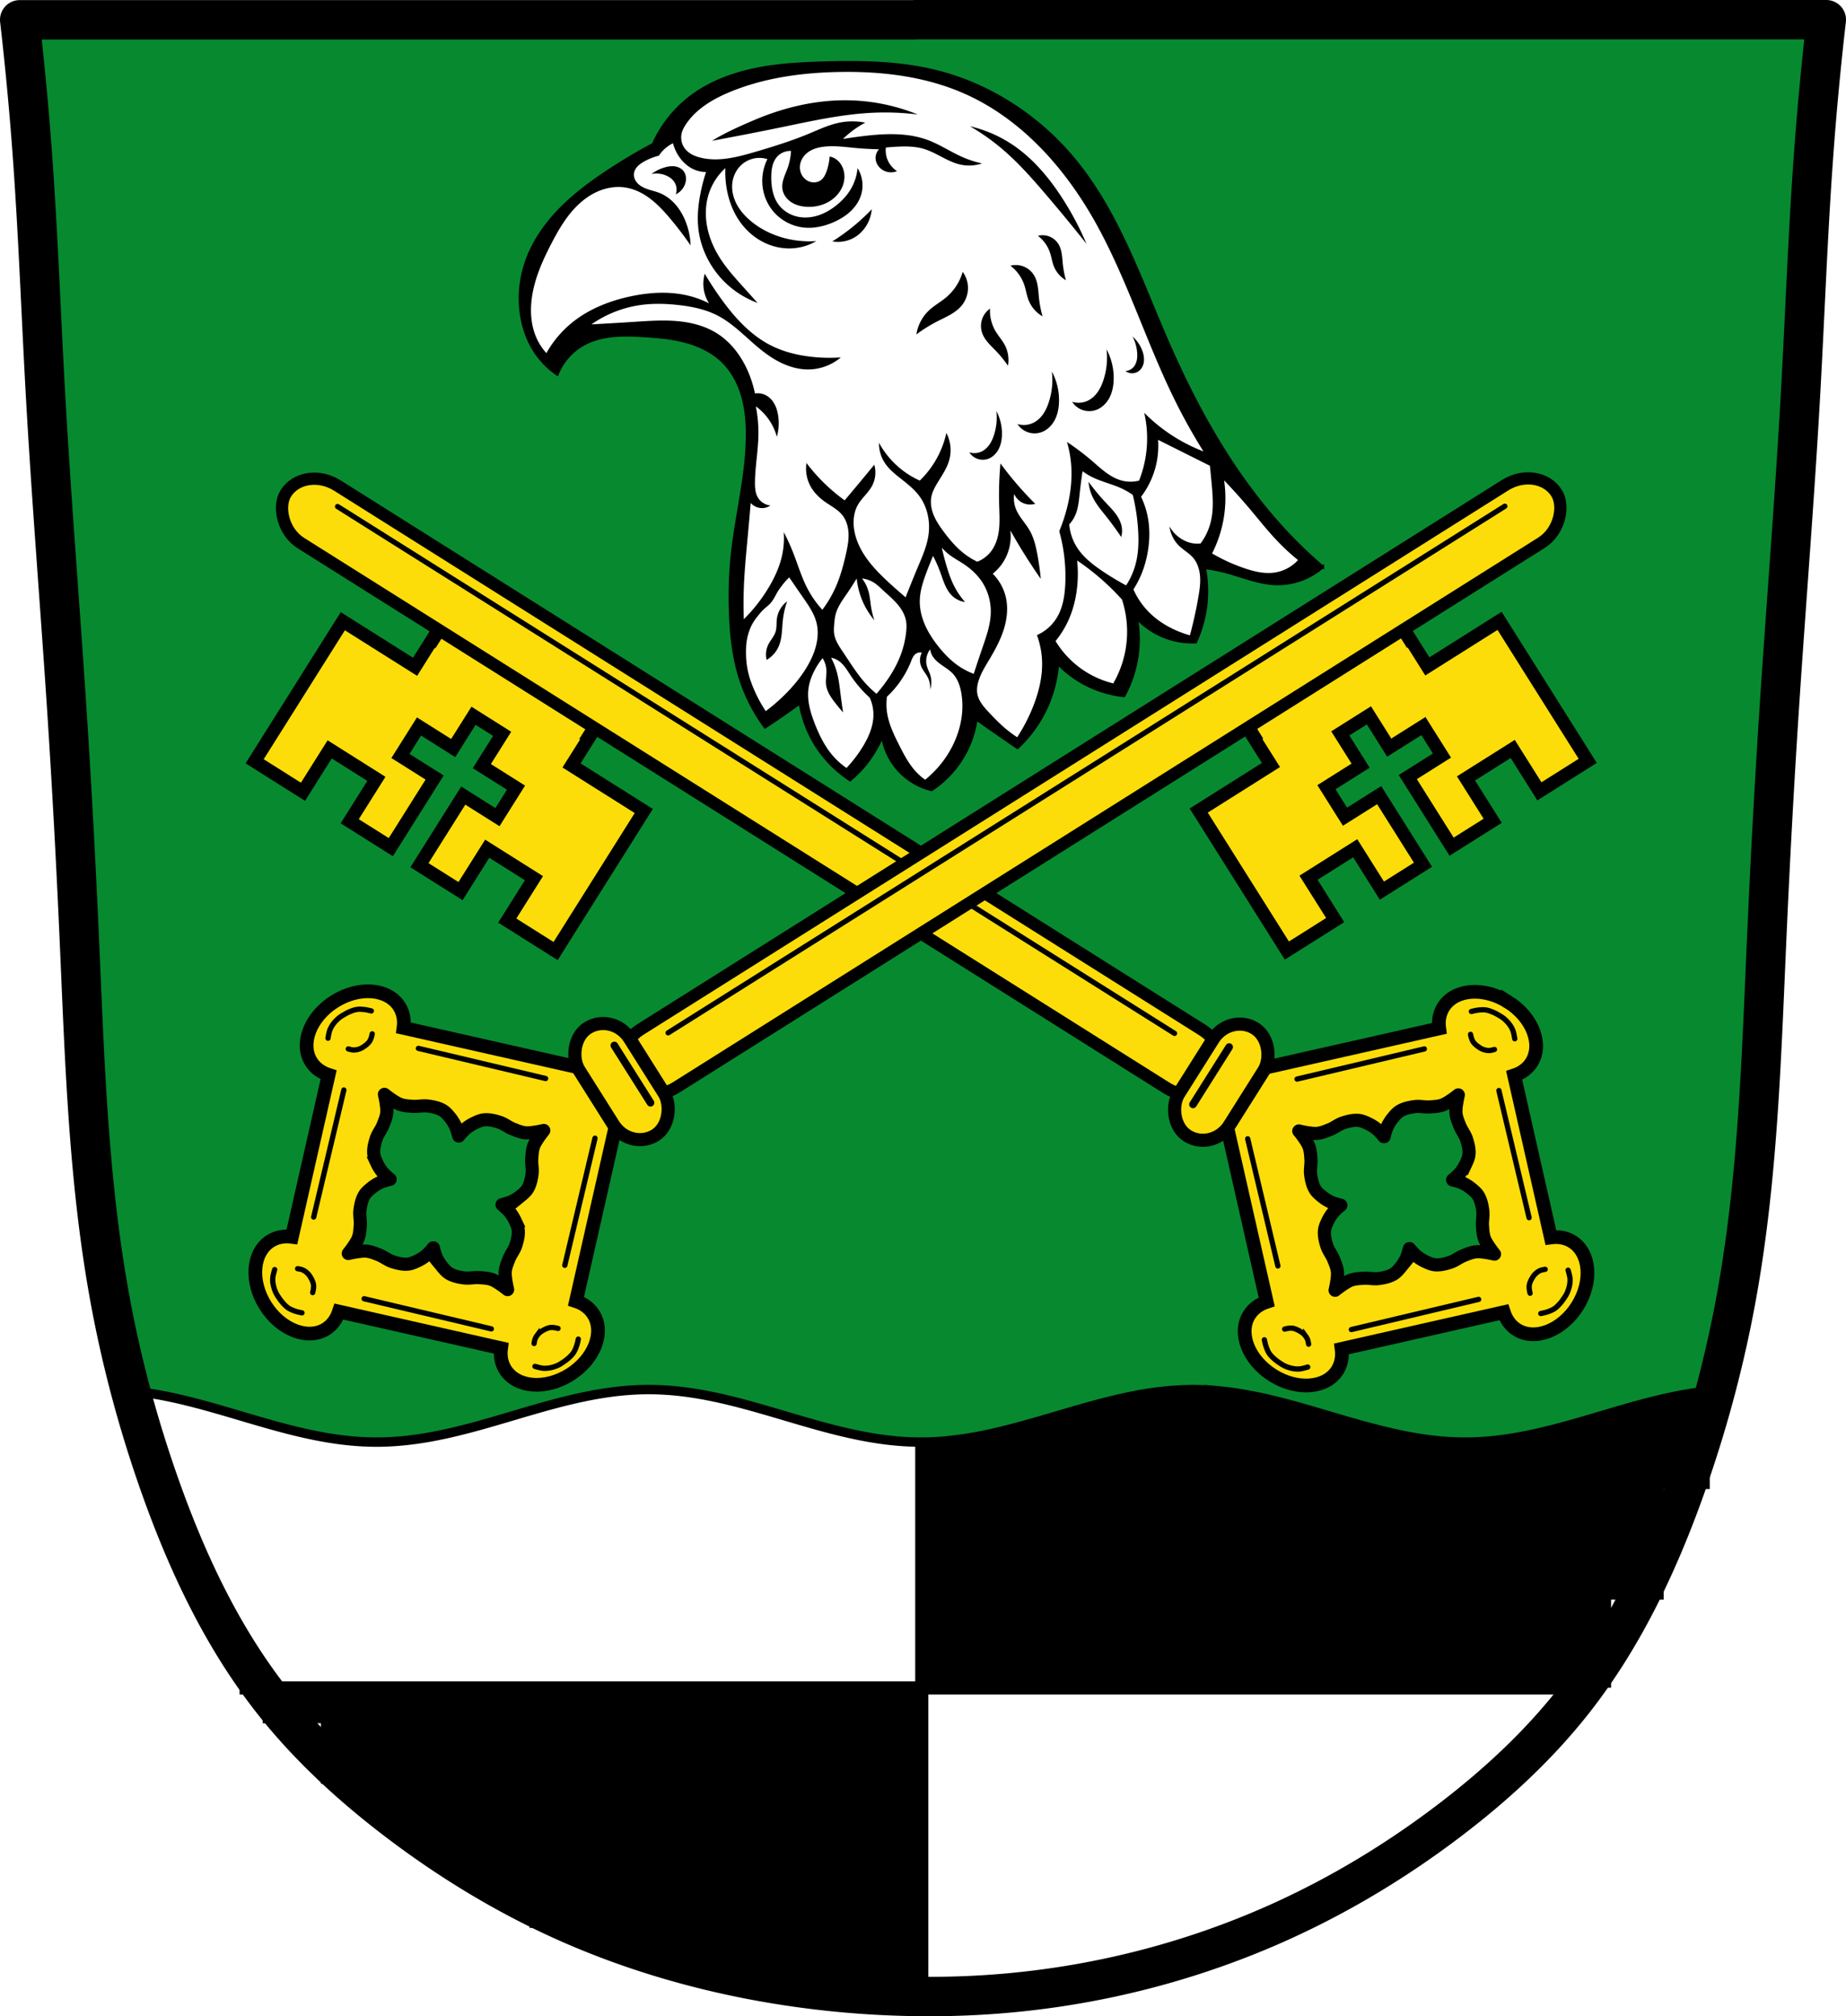 <svg xmlns="http://www.w3.org/2000/svg" width="702.777" height="767.541"><defs><filter id="b" style="color-interpolation-filters:sRGB"><feGaussianBlur stdDeviation=".472"/></filter><filter id="a" style="color-interpolation-filters:sRGB"><feGaussianBlur stdDeviation=".472"/></filter></defs><path style="fill:#078930;fill-opacity:1;stroke:#000;stroke-width:1px;stroke-linecap:butt;stroke-linejoin:miter;stroke-opacity:1" d="m21.582 75.508 685.212 2.68-13.396 255.866-10.047 170.8-18.085 111.188-30.14 72.34-46.218 57.602-77.027 52.245-83.726 27.462-81.717 4.02-79.037-16.746-61.622-24.783-59.613-40.188-45.546-51.575-30.142-79.037L49.044 516.24l-6.698-115.207L30.29 188.706z" transform="translate(-13.266 -69.032)"/><path style="fill:#fff;fill-opacity:1;stroke:#000;stroke-width:3.575;stroke-linecap:butt;stroke-linejoin:miter;stroke-miterlimit:4;stroke-dasharray:none;stroke-opacity:1" d="M260.219 598c-36.036 0-67.558 20-103.594 20-33.093 0-62.345-16.839-94.813-19.594l3.313 10.344 13.438 34.75 11.468 27.281c21.93 5.91 43.32 14.219 66.594 14.219 36.036 0 67.558-20 103.594-20 36.036 0 67.588 20 103.625 20 22.148 0 42.606-7.52 63.437-13.344l13.156-3.125s9.901-2.652 21.688-3.343c.137-.008.27-.024.406-.032a91.08 91.08 0 0 1 2.344-.093c.848-.022 1.71-.063 2.563-.063.857 0 1.71.04 2.562.063.75.019 1.503.058 2.25.093.101.005.21-.005.313 0 .522.027 1.041.06 1.562.094.32.02.65.039.969.063.249.018.501.042.75.062.592.048 1.16.099 1.75.156.362.035.732.056 1.094.094.692.074 1.373.164 2.062.25.62.077 1.257.164 1.875.25.01.002.02-.002.031 0 1.174.164 2.365.368 3.531.562.373.063.722.123 1.094.188 1.083.19 2.172.38 3.25.594 1.078.213 2.146.422 3.219.656 1.073.234 2.15.497 3.219.75.966.228 1.943.446 2.906.687.102.026.21.068.312.094.07.018.15.045.22.063C523.77 675.63 546.297 685 571 685c23.848 0 45.708-8.763 68.219-14.688l2.843-12.406 19.72-41.312 6.062-18.375C634.568 600.425 604.774 618 571 618c-5.491 0-10.874-.463-16.188-1.25-.09-.013-.159-.018-.25-.031-.182-.028-.38-.066-.562-.094-.946-.146-1.871-.303-2.813-.469-.935-.164-1.912-.318-2.843-.5-1.226-.239-2.406-.515-3.625-.78-.512-.113-1.021-.229-1.532-.345-1.598-.363-3.16-.725-4.75-1.125-.044-.01-.111-.02-.156-.03-.263-.067-.518-.152-.781-.22a294.36 294.36 0 0 1-5.563-1.468c-3.23-.894-6.5-1.832-9.718-2.782-3.113-.918-6.198-1.843-9.313-2.75-.157-.045-.311-.079-.468-.125-.308-.089-.6-.192-.907-.28-1.645-.476-3.319-.95-4.969-1.407-.148-.041-.32-.084-.468-.125a243.77 243.77 0 0 0-11.313-2.844c-1.65-.37-3.306-.71-4.969-1.031-.182-.035-.349-.06-.53-.094-1.314-.25-2.648-.505-3.97-.719a133.217 133.217 0 0 0-2.937-.437c-.274-.038-.57-.09-.844-.125-.927-.122-1.85-.212-2.781-.313-.802-.086-1.6-.18-2.406-.25a108.5 108.5 0 0 0-2.563-.187c-.215-.014-.41-.02-.625-.031l-.562-.031c-.77-.04-1.538-.072-2.313-.094-.948-.028-1.889-.063-2.844-.063-1.505 0-3.01.058-4.5.125-.74.033-1.482.076-2.218.125-.971.064-1.941.13-2.906.219-.274.025-.54.066-.813.093-.958.096-1.922.194-2.875.313-.714.089-1.413.18-2.125.281-.657.094-1.345.178-2 .281-1.904.3-3.769.658-5.656 1.032-.512.101-1.02.206-1.531.312-1.536.32-3.068.673-4.594 1.031-1.49.35-2.986.714-4.469 1.094-1.804.462-3.61.942-5.406 1.438a485.267 485.267 0 0 0-6.375 1.812c-2.109.613-4.206 1.221-6.313 1.844a809.904 809.904 0 0 1-11.437 3.312 324.726 324.726 0 0 1-5.688 1.532c-4.737 1.233-9.49 2.354-14.312 3.218-.965.173-1.906.316-2.875.47-.969.152-1.964.305-2.938.437-.974.131-1.958.235-2.937.343v.032c-3.829.422-7.701.656-11.625.656-36.037 0-67.589-20-103.625-20z" transform="translate(-13.266 -69.032)"/><path style="fill:#fff;fill-opacity:1;fill-rule:nonzero;stroke:none" d="m75.094 637.969 9.437 20.562 11.875 27.875 15.344 25.969 21.938 22.875 27.218 23.469 37.25 25.031 21.594 12.219 42.906 18.156 45.375 11.594 38.844 2.187h31.594l70.75-8.781 53.219-19.094 36.656-19.406 40.687-28.156 15.657-14.094 18.78-26 19.657-27.938 3-4.53 8.969-18.75 5.937-18.595 1.563-4.593z" transform="translate(-13.266 -69.032)"/><path style="fill:none;stroke:#000;stroke-width:5;stroke-linecap:butt;stroke-linejoin:miter;stroke-miterlimit:4;stroke-dasharray:none;stroke-opacity:1" d="M364.188 619.29v211.044M104.484 711.575h516.932" transform="translate(-13.266 -69.032)"/><path style="fill:#000;stroke:#000;stroke-width:1px;stroke-linecap:butt;stroke-linejoin:miter;stroke-opacity:1" d="M118.65 711.907h245.491V827.9h-64.638V816.39h-48.257v-13.946h-35.86v-17.045l-34.312-3.542-.885-17.045H157.61v-17.266h-21.693v-23.022H113.78v-12.617zM364.708 710.977h261.4V677.48h20.035v-42.105h17.53v-35.219h-9.39l-13.932 3.13-18 5.01-18.783 5.321-9.705 1.879-11.427 1.878-15.809.313-10.8-.47-13.774-2.817-21.758-6.418-16.122-4.382-11.583-3.13-13.461-1.723-10.957-.626-16.905 1.409-14.087 3.287-15.184 3.6-13.148 3.913-16.905 4.383-17.218 2.974-10.33 1.096-.47 46.332z" transform="translate(-13.266 -69.032)"/><path style="fill:#000;stroke:#000;stroke-width:1px;stroke-linecap:butt;stroke-linejoin:miter;stroke-opacity:1" d="M-527.794 211.55c1.933-4.924 5.67-9.116 10.341-11.599 3.368-1.79 7.153-2.696 10.95-3.064 3.797-.368 7.624-.216 11.432.006 5.432.316 10.891.778 16.143 2.2 5.252 1.42 10.326 3.858 14.194 7.685 3.581 3.544 5.996 8.155 7.396 12.995 1.4 4.84 1.826 9.917 1.807 14.956-.06 15.474-4.23 30.621-5.795 46.016-.69 6.79-.873 13.628-.681 20.451.245 8.75 1.122 17.556 3.749 25.906a63.763 63.763 0 0 0 9.544 18.747 250.735 250.735 0 0 0 13.294-9.203 43.166 43.166 0 0 0 4.09 12.612 43.323 43.323 0 0 0 14.998 16.702 43.312 43.312 0 0 0 6.817-7.158 43.323 43.323 0 0 0 5.454-9.544 25.03 25.03 0 0 0 6.135 12.952 25.039 25.039 0 0 0 12.612 7.5 38.855 38.855 0 0 0 12.612-13.635 38.776 38.776 0 0 0 4.431-13.294 875.334 875.334 0 0 0 15.68 10.908 48.71 48.71 0 0 0 10.907-14.998 48.696 48.696 0 0 0 4.431-17.043 40.736 40.736 0 0 0 9.204 7.158 40.811 40.811 0 0 0 16.02 5.113 45.21 45.21 0 0 0 5.113-15.68 45.175 45.175 0 0 0-.34-13.975 29.008 29.008 0 0 0 8.861 6.476 29.06 29.06 0 0 0 13.635 2.727 46.36 46.36 0 0 0 4.09-15.338 46.322 46.322 0 0 0-.682-12.953c2.874.38 5.723.95 8.522 1.704 6.11 1.647 12.082 4.19 18.406 4.431 6.551.25 13.166-2.121 18.066-6.476a174.29 174.29 0 0 1-12.612-11.93c-20.331-21.25-34.979-47.334-46.698-74.308-10.202-23.481-18.614-48.309-34.767-68.172-13.39-16.464-31.932-28.833-52.493-34.086-14.402-3.68-29.454-3.886-44.312-3.408-8.71.28-17.455.792-25.973 2.63-8.519 1.838-16.85 5.055-23.792 10.322a46.532 46.532 0 0 0-14.316 18.066 208.47 208.47 0 0 0-17.725 10.567c-6.518 4.337-12.823 9.069-18.235 14.726-5.412 5.657-9.925 12.287-12.443 19.7-1.963 5.784-2.682 11.992-2.045 18.066.567 5.407 2.221 10.735 5.113 15.339a31.383 31.383 0 0 0 8.862 9.203z" transform="translate(739.962 -69.032)"/><path style="fill:none;stroke:#000;stroke-width:15;stroke-linecap:round;stroke-linejoin:round;stroke-miterlimit:4;stroke-dasharray:none;stroke-opacity:1" d="M350.758 10v.041H10a1229.886 1229.886 0 0 1 4.871 51.965c2.153 29.738 3.224 59.544 4.873 89.314 2.22 40.087 5.489 80.109 8.12 120.17 1.953 29.752 3.553 59.527 4.87 89.315 1.994 45.08 3.356 90.375 11.368 134.783 4.48 24.837 11.03 49.295 19.486 73.074 10.242 28.803 23.436 56.86 42.275 80.934 13.56 17.328 29.874 32.367 47.356 45.73 20.005 15.292 41.651 28.49 64.64 38.764 24.325 10.871 50.081 18.44 76.323 23.05a358.095 358.095 0 0 0 58.045 5.358v.01c.347.005.694-.002 1.04.002.938.007 1.875.031 2.813.031v-.025a327.287 327.287 0 0 0 57.316-4.924c26.352-4.636 52.14-12.524 76.522-23.543 22.944-10.369 44.62-23.494 64.64-38.764 17.497-13.344 33.8-28.399 47.356-45.732 18.832-24.08 32.03-52.13 42.273-80.932 8.458-23.778 15.007-48.239 19.487-73.076 8.01-44.408 9.375-89.703 11.369-134.783 1.317-29.787 2.918-59.562 4.871-89.315 2.63-40.061 5.899-80.081 8.12-120.167 1.648-29.771 2.718-59.576 4.87-89.315A1229.893 1229.893 0 0 1 697.777 10H350.758z" transform="translate(-2.5 -2.5)"/><path style="fill:#fff;stroke:none;stroke-width:1px;stroke-linecap:round;stroke-linejoin:round;stroke-opacity:1" d="M322.023 27.37c-1.025.002-2.049.016-3.072.038-13.92.296-27.965 2.229-40.846 7.516-6.588 2.704-13.055 6.48-16.992 12.416-.666 1.004-1.258 2.074-1.56 3.24-.488 1.88-.164 3.962.906 5.582.717 1.087 1.742 1.952 2.879 2.586 1.137.634 2.387 1.045 3.656 1.336 6.808 1.562 13.886-.32 20.588-2.287 6.845-2.01 13.672-4.125 20.26-6.861 3.857-1.603 7.668-3.429 11.763-4.248a25.059 25.059 0 0 1 9.803 0 37.193 37.193 0 0 0-8.496 6.207c2.282-.365 4.569-.69 6.861-.979 8.585-1.083 17.56-1.595 25.653 1.469 4.49 1.7 8.516 4.434 12.908 6.373a39.475 39.475 0 0 0 7.516 2.451 15.304 15.304 0 0 1-8.006.49c-2.527-.527-4.875-1.684-7.164-2.877-2.29-1.192-4.575-2.441-7.051-3.17-3.213-.945-6.621-.98-9.967-.816a88.13 88.13 0 0 0-4.412.326 9.437 9.437 0 0 0 .818 5.067 9.426 9.426 0 0 0 3.43 3.92 6.085 6.085 0 0 1-3.24.378 6.096 6.096 0 0 1-2.969-1.359c-1.149-.973-1.919-2.415-1.959-3.92a4.878 4.878 0 0 1 1.307-3.432c-3-.047-5.999-.211-8.987-.49-3.97-.37-7.966-.945-11.927-.49-2.345.27-4.723.939-6.536 2.451-1.38 1.152-2.376 2.793-2.613 4.574-.168 1.262.05 2.58.653 3.702.603 1.12 1.595 2.035 2.777 2.507.75.3 1.575.423 2.379.332a4.442 4.442 0 0 0 2.222-.894c1.056-.823 1.656-2.096 2.098-3.36a21.344 21.344 0 0 0 1.145-5.554 6.31 6.31 0 0 1 2.123.816c1.238.758 2.191 1.942 2.777 3.27.848 1.922.939 4.144.373 6.168-.566 2.023-1.764 3.846-3.312 5.267-2.91 2.671-7.009 3.886-10.948 3.596-2.013-.148-4.034-.683-5.709-1.81-1.675-1.128-2.974-2.893-3.277-4.89-.209-1.374.053-2.783.479-4.107.425-1.324 1.014-2.589 1.482-3.898.75-2.1 1.192-4.309 1.307-6.535a6.685 6.685 0 0 0-5.229 2.123c-.924 1.007-1.515 2.288-1.85 3.613-.335 1.325-.425 2.7-.437 4.066-.034 3.725.565 7.623 2.777 10.62 1.89 2.558 4.864 4.243 8.006 4.738 2.433.383 4.948.086 7.283-.697 2.335-.783 4.496-2.041 6.442-3.551 2.52-1.956 4.717-4.368 6.209-7.188a18.99 18.99 0 0 0 2.123-7.19c1.82 2.874 2.368 6.523 1.47 9.804-.688 2.516-2.18 4.773-4.068 6.574-1.888 1.8-4.16 3.163-6.55 4.209-3.521 1.54-7.396 2.419-11.22 2.037-4.554-.455-8.902-2.758-11.82-6.285-2.562-3.099-4.004-7.09-4.084-11.11-.059-2.988.62-5.989 1.961-8.66a10.233 10.233 0 0 0-5.072-.261 10.238 10.238 0 0 0-4.568 2.222c-2.19 1.862-3.52 4.652-3.758 7.516-.225 2.712.492 5.456 1.789 7.85 1.296 2.392 3.154 4.45 5.238 6.2 4.068 3.417 9.029 5.706 14.213 6.864a37.73 37.73 0 0 0 10.783.816 20.66 20.66 0 0 1-9.638 2.778c-3.903.133-7.822-.867-11.243-2.75-3.42-1.884-6.34-4.635-8.527-7.87-2.471-3.656-4.003-7.902-4.738-12.253a37.245 37.245 0 0 1-.49-7.68 22.51 22.51 0 0 0-6.21 9.476c-1.403 4.177-1.542 8.73-.683 13.051.859 4.322 2.693 8.417 5.096 12.11 2.41 3.704 5.378 7.005 8.332 10.293 1.907 2.123 3.813 4.248 5.718 6.373a35.574 35.574 0 0 1-10.619-6.21c-6.57-5.57-11.011-13.656-11.927-22.22-.473-4.411-.038-8.88.816-13.234a69.51 69.51 0 0 1 2.125-8.168 11.405 11.405 0 0 1-4.248-.819c-2.477-.993-4.554-2.853-6.047-5.064a16.485 16.485 0 0 1-2.287-5.065 13.617 13.617 0 0 0-5.39 4.739 21.954 21.954 0 0 0-5.72 2.287c-.896.515-1.766 1.102-2.462 1.867-.697.765-1.213 1.724-1.305 2.754-.099 1.102.298 2.214.965 3.097.667.884 1.587 1.552 2.576 2.05 1.978.993 4.219 1.331 6.271 2.16 2.238.902 4.221 2.381 5.834 4.175 1.614 1.794 2.865 3.897 3.807 6.117a26.968 26.968 0 0 1 2.123 9.64 130.03 130.03 0 0 0-7.842-10.294c-3-3.555-6.256-7.002-10.293-9.312-2.12-1.214-4.445-2.099-6.863-2.452-2.84-.414-5.77-.086-8.496.817-4.579 1.516-8.52 4.604-11.664 8.262-3.144 3.657-5.55 7.883-7.777 12.162-3.438 6.605-6.531 13.533-7.518 20.914-.7 5.24-.281 10.733 1.961 15.521a21.723 21.723 0 0 0 3.596 5.39 40.373 40.373 0 0 1 9.966-11.763c6.298-5.043 14.008-8.093 21.893-9.803 7.467-1.618 15.315-2.078 22.711-.164a36.502 36.502 0 0 1 7.352 2.78 13.891 13.891 0 0 1-1.797-4.248 13.94 13.94 0 0 1 .164-7.028 121.696 121.696 0 0 0 6.535 9.967c5.038 6.919 10.992 13.45 18.625 17.32 4.573 2.32 9.617 3.611 14.705 4.248 3.953.496 7.954.605 11.928.327a19.398 19.398 0 0 1-12.092 4.574c-3.328.062-6.636-.748-9.684-2.086-3.047-1.338-5.846-3.194-8.45-5.266-5.6-4.453-10.456-9.982-16.829-13.234-4.543-2.319-9.636-3.354-14.705-3.922-4.83-.542-9.729-.682-14.541 0a43.156 43.156 0 0 0-18.627 7.354 1441.55 1441.55 0 0 0 16.502-.98c5.3-.346 10.625-.721 15.918-.278 5.293.443 10.6 1.743 15.125 4.525 5.99 3.684 10.239 9.767 12.744 16.338a43.989 43.989 0 0 1 1.961 6.7 6.822 6.822 0 0 1 4.412.816c1.26.723 2.264 1.847 2.97 3.117.708 1.27 1.13 2.68 1.382 4.111a19.032 19.032 0 0 1-.432 8.457 21.12 21.12 0 0 0-3.758-7.515 21.092 21.092 0 0 0-4.248-4.086 52.05 52.05 0 0 1 .98 11.11c-.116 6.009-1.273 11.965-1.306 17.974-.01 1.846.105 3.764.98 5.39.97 1.8 2.869 3.066 4.903 3.268a5.71 5.71 0 0 1-2.78.98 5.764 5.764 0 0 1-4.736-1.96c-.307 3.759-.634 7.517-.98 11.273-.653 7.072-1.377 14.143-1.635 21.24-.142 3.92-.142 7.844 0 11.764a61.416 61.416 0 0 0 9.476-12.09c2.254-3.766 4.112-7.806 5.065-12.09.654-2.942.876-5.98.654-8.986a78.428 78.428 0 0 1 3.594 7.841c1.737 4.417 3.079 9.004 5.228 13.235a38.315 38.315 0 0 0 5.883 8.496 44.167 44.167 0 0 0 5.229-8.986c1.7-3.927 2.822-8.08 3.758-12.254.557-2.485 1.053-5.01.988-7.555-.065-2.545-.733-5.141-2.297-7.15-1.7-2.186-4.267-3.476-6.535-5.065-2.13-1.492-4.062-3.32-5.39-5.555a14.122 14.122 0 0 1-1.8-9.312 68.11 68.11 0 0 0 14.543 14.213 1267.458 1267.458 0 0 0 11.274-13.56c.773 2.639.471 5.576-.819 8.005-1.464 2.757-4.073 4.768-5.554 7.516-.917 1.7-1.365 3.626-1.47 5.554-.286 5.207 1.878 10.294 4.901 14.541 2.687 3.775 6.045 7.018 9.477 10.131a227.433 227.433 0 0 0 5.39 4.739 489.692 489.692 0 0 1 4.903-12.09c1.541-3.66 3.14-7.35 3.758-11.274.828-5.266-.26-10.91-3.432-15.195-2-2.703-4.715-4.775-7.351-6.863-2.184-1.73-4.376-3.538-5.883-5.881a13.48 13.48 0 0 1-2.123-7.516 33.328 33.328 0 0 0 8.332 9.967 33.266 33.266 0 0 0 7.19 4.41 36.074 36.074 0 0 0 5.228-6.37 36.132 36.132 0 0 0 4.9-11.765 14.185 14.185 0 0 1 1.145 10.13c-.834 3.143-2.72 5.882-4.412 8.66-1.06 1.738-2.069 3.555-2.452 5.554-.447 2.336 0 4.777.907 6.975.907 2.198 2.257 4.183 3.67 6.096 2.25 3.047 4.707 5.982 7.677 8.333a27.844 27.844 0 0 0 5.229 3.268 12.212 12.212 0 0 0 5.228-3.922c1.858-2.42 2.742-5.468 3.067-8.502.324-3.033.129-6.093.039-9.142-.157-5.287.007-10.583.49-15.85a127.93 127.93 0 0 0 13.234 15.36 6.623 6.623 0 0 1-4.738-.329 6.619 6.619 0 0 1-3.267-3.43 11.18 11.18 0 0 0 .652 5.717c1.188 3.015 3.618 5.358 5.228 8.17 1.6 2.794 2.353 5.986 2.942 9.15.573 3.084 1.009 6.192 1.306 9.313a222.033 222.033 0 0 1-11.6-18.463c.45 3.56-.186 7.251-1.798 10.457a18.27 18.27 0 0 1-4.9 6.045 18.59 18.59 0 0 1 5.064 9.313c.85 4.047.313 8.295-.969 12.226-1.282 3.932-3.283 7.588-5.402 11.139-1.653 2.77-3.408 5.543-4.248 8.658-.373 1.382-.559 2.836-.328 4.248.222 1.359.823 2.634 1.586 3.78.763 1.145 1.688 2.173 2.623 3.183 2.128 2.302 4.325 4.548 6.734 6.555a46.305 46.305 0 0 0 4.252 3.148 65.38 65.38 0 0 0 6.21-12.091c2.06-5.313 3.43-10.968 3.267-16.665-.1-3.453-.765-6.89-1.961-10.13a16.802 16.802 0 0 0 7.515-6.536c2.325-3.775 3.053-8.316 3.268-12.744a63.72 63.72 0 0 0-2.287-20.26 64.109 64.109 0 0 0 2.941-8.822c1.329-5.22 1.994-10.636 1.633-16.011a42.527 42.527 0 0 0-1.633-9.149 96.673 96.673 0 0 1 9.621 7.275c1.725 1.483 3.403 3.027 5.239 4.37 1.836 1.342 3.851 2.485 6.052 3.058a13.05 13.05 0 0 0 6.537 0 43.65 43.65 0 0 0 2.614-9.803 43.728 43.728 0 0 0-.655-16.011 64.28 64.28 0 0 0 8.497 7.19 64.33 64.33 0 0 0 14.052 7.515 220.845 220.845 0 0 1-10.785-19.28c-11.022-22.25-18.262-46.3-30.389-67.968-11.6-20.728-28.25-39.46-49.996-49.016-14.051-6.175-29.588-8.257-44.963-8.207zm-.85 10.804a73.48 73.48 0 0 1 28.22 5.414 100.858 100.858 0 0 0-17.243-.658c-11.505.547-22.813 3.058-34.091 5.396a1322.68 1322.68 0 0 1-26.983 5.266c4.868-3.035 11.428-5.94 16.717-8.16 10.566-4.434 21.933-7.17 33.38-7.258zm48.097 9.889a49.257 49.257 0 0 1 16.322 7.109c7.7 5.188 13.787 12.469 18.822 20.27a115.081 115.081 0 0 1 9.215 17.374 652.817 652.817 0 0 0-16.059-19.48c-4.872-5.683-9.863-11.301-15.533-16.19a84.26 84.26 0 0 0-12.767-9.084zm-113.397 15.2c.319-.001.638.016.955.057 1.268.164 2.514.733 3.322 1.723.556.68.884 1.535.98 2.408.098.874-.031 1.765-.321 2.594a6.969 6.969 0 0 1-3.555 3.95 5.334 5.334 0 0 0-.395-4.475c-.754-1.29-2.036-2.209-3.421-2.766a9.695 9.695 0 0 0-5.397-.525 15.835 15.835 0 0 1 5.002-2.502c.92-.27 1.875-.456 2.83-.463zm76.016 16.391a14.323 14.323 0 0 1-2.371 6.713c-.976 1.452-2.225 2.724-3.686 3.686a12.477 12.477 0 0 1-8.95 1.842 78.048 78.048 0 0 0 15.007-12.24zm65.488 9.9c.75.049 1.492.215 2.19.497a7.132 7.132 0 0 1 3.384 2.87c.674 1.104 1.035 2.372 1.246 3.647.211 1.275.28 2.569.412 3.854.22 2.117.617 4.216 1.186 6.267a10.806 10.806 0 0 1-4.592-5.32c-.671-1.69-.902-3.522-1.486-5.244a13.498 13.498 0 0 0-4.57-6.357 7.023 7.023 0 0 1 2.23-.213zm-10.783 11.339a8.157 8.157 0 0 1 3.152.58 8.165 8.165 0 0 1 3.879 3.271c.773 1.256 1.186 2.699 1.428 4.15.241 1.452.32 2.926.472 4.39.252 2.41.708 4.798 1.36 7.134a12.329 12.329 0 0 1-5.264-6.057c-.769-1.924-1.034-4.01-1.703-5.97a15.37 15.37 0 0 0-5.236-7.239 8.051 8.051 0 0 1 1.912-.26zm-20.088 2.586a10.556 10.556 0 0 1 2.006 6.273 10.558 10.558 0 0 1-2.137 6.23c-1.16 1.526-2.722 2.706-4.371 3.682-1.65.976-3.402 1.763-5.108 2.637a56.498 56.498 0 0 0-8.029 5.002 15.966 15.966 0 0 1 4.871-9.213c1.975-1.836 4.384-3.14 6.45-4.871a19.938 19.938 0 0 0 6.318-9.74zM376.9 117.47a15.375 15.375 0 0 0 2.145 8.674c1.065 1.777 2.486 3.326 3.459 5.156a12.328 12.328 0 0 1 1.226 7.93 43.303 43.303 0 0 0-4.572-5.647c-1.018-1.062-2.092-2.071-3.045-3.193-.952-1.122-1.788-2.371-2.248-3.772a8.163 8.163 0 0 1 .01-5.074 8.167 8.167 0 0 1 3.025-4.074zm54.27 10.652a13.207 13.207 0 0 1 3.795 5.637c.439 1.276.68 2.642.506 3.976-.174 1.335-.794 2.635-1.842 3.457a4.274 4.274 0 0 1-2.572.905 4.35 4.35 0 0 1-2.61-.848 4.534 4.534 0 0 0 2.987-1.408c.655-.699 1.077-1.599 1.3-2.537.223-.94.254-1.917.194-2.883a15.78 15.78 0 0 0-1.758-6.299zm-9.9 4.873a23.138 23.138 0 0 1 2.703 11.752c-.094 2.393-.578 4.807-1.737 6.902-1.158 2.096-3.042 3.849-5.336 4.537a7.804 7.804 0 0 1-4.906-.15 7.812 7.812 0 0 1-3.83-3.074 8.272 8.272 0 0 0 5.928-.416c1.554-.735 2.851-1.952 3.836-3.361.984-1.41 1.67-3.01 2.197-4.647a27.599 27.599 0 0 0 1.145-11.543zm-20.813 8.457a23.138 23.138 0 0 1 2.703 11.752c-.093 2.393-.576 4.809-1.734 6.904-1.159 2.096-3.045 3.849-5.338 4.537a7.804 7.804 0 0 1-4.906-.152 7.808 7.808 0 0 1-3.83-3.072 8.277 8.277 0 0 0 5.93-.416c1.554-.735 2.849-1.954 3.833-3.363.985-1.41 1.67-3.008 2.197-4.645a27.608 27.608 0 0 0 1.145-11.545zm-21.14 15.01a18.326 18.326 0 0 1 2.122 9.27c-.073 1.887-.453 3.792-1.363 5.445-.91 1.653-2.388 3.037-4.187 3.58a6.098 6.098 0 0 1-3.852-.121 6.126 6.126 0 0 1-3.004-2.422 6.462 6.462 0 0 0 4.653-.328c1.22-.58 2.235-1.543 3.007-2.655.773-1.112 1.314-2.373 1.727-3.664a21.876 21.876 0 0 0 .896-9.105zm61.564 10.97c.215 3.03-.003 6.09-.647 9.06a32.142 32.142 0 0 1-5.824 12.616 31.687 31.687 0 0 1 2.588 7.926c.781 4.21.699 8.554 0 12.778-.514 3.105-1.36 6.16-2.588 9.058a36.193 36.193 0 0 1-2.912 5.5 28.766 28.766 0 0 0 5.662 8.41c2.764 2.85 6.11 5.11 9.705 6.795a38.466 38.466 0 0 0 6.147 2.264 161.71 161.71 0 0 0 3.236-14.719c.438-2.556.815-5.15.617-7.736-.197-2.586-1.015-5.191-2.72-7.145-1.487-1.703-3.541-2.807-5.176-4.369a12.426 12.426 0 0 1-3.721-7.44 13.236 13.236 0 0 0 5.014 5.014 11.912 11.912 0 0 0 3.398 1.295c1.115.232 2.265.288 3.397.162a23.062 23.062 0 0 0 3.88-8.25c1.174-4.79.78-9.81.325-14.72a685.25 685.25 0 0 0-.647-6.631l-10.353-5.176-9.381-4.691zm-28.758 11.946c-.423 2.89-.79 5.789-1.105 8.693-.304 2.797-.574 5.661-1.74 8.221a12.518 12.518 0 0 1-2.214 3.318 19.35 19.35 0 0 0 3.004 8.852c2.359 3.66 5.88 6.41 9.485 8.851a102.23 102.23 0 0 0 9.168 5.534 28.312 28.312 0 0 0 3.793-8.852c.92-3.866 1.014-7.887.79-11.855a75.704 75.704 0 0 0-2.054-13.752 27.772 27.772 0 0 0-4.426-2.53c-3.493-1.59-7.292-2.444-10.75-4.109a25.163 25.163 0 0 1-3.951-2.371zm53.9 3.478a46.502 46.502 0 0 1-.316 15.332 46.47 46.47 0 0 1-4.268 12.487 66.981 66.981 0 0 0 12.489 5.691c3.665 1.234 7.557 2.156 11.38 1.58a15.1 15.1 0 0 0 8.852-4.742 81.984 81.984 0 0 1-7.588-6.955c-3.808-3.959-7.206-8.287-10.748-12.486a233.979 233.979 0 0 0-9.8-10.907zm-51.603.569a83.348 83.348 0 0 0 6.53 7.89c1.268 1.355 2.585 2.672 3.7 4.157 1.115 1.484 2.031 3.16 2.373 4.984a8.816 8.816 0 0 1-.171 3.973 119.246 119.246 0 0 0-5.676-7.778c-2.04-2.57-4.216-5.101-5.508-8.117a16.043 16.043 0 0 1-1.248-5.11zm-55.88 25.037a101.309 101.309 0 0 0 1.896 7.271c.73 2.43 1.557 4.841 2.687 7.114a28.96 28.96 0 0 0 4.268 6.322 8.825 8.825 0 0 1-4.743-2.213c-1.24-1.132-2.131-2.6-2.82-4.133-.689-1.532-1.19-3.14-1.764-4.719a54.274 54.274 0 0 0-2.843-6.48 145.725 145.725 0 0 0-2.53 6.322c-1.293 3.466-2.467 7.05-2.529 10.748-.053 3.159.715 6.3 1.98 9.194 1.266 2.894 3.021 5.555 4.975 8.037 2.198 2.79 4.677 5.39 7.586 7.428a26.906 26.906 0 0 0 6.008 3.162c1.075-3.33 2.18-6.65 3.318-9.96 1.504-4.37 3.08-8.814 3.162-13.435.075-4.183-1.13-8.392-3.478-11.853-1.811-2.67-4.262-4.864-6.955-6.64-1.782-1.174-3.68-2.179-5.373-3.478a19.088 19.088 0 0 1-2.846-2.687zm51.528 4.9c.354 3.36.354 6.758 0 10.117-.458 4.353-1.515 8.657-3.318 12.645a35.79 35.79 0 0 1-4.9 7.904 35.67 35.67 0 0 0 8.377 9.483 35.717 35.717 0 0 0 13.593 6.638c2.204-3.814 3.761-8 4.584-12.328a39.53 39.53 0 0 0-1.265-19.6 93.893 93.893 0 0 0-17.07-14.859zm-109.593 6.45c-1.444 1.28-2.611 2.834-3.74 4.39-1.158 1.595-1.856 3.505-3.09 5.041-1.154 1.436-2.79 2.428-3.979 3.834-1.46 1.727-2.917 3.53-3.828 5.6a21.419 21.419 0 0 0-1.79 7.642c-.195 4.542.213 8.716 1.952 13.498a50.718 50.718 0 0 0 5.53 10.897 70.063 70.063 0 0 0 6.83-5.856c3.348-3.266 6.38-6.88 8.783-10.894 2.06-3.441 3.667-7.232 4.064-11.223.184-1.846.106-3.725-.324-5.53-.843-3.535-2.972-6.605-5.043-9.593-1.8-2.595-3.587-5.197-5.365-7.806zm25.668.396a110.95 110.95 0 0 1-3.674 5.717c-1.682 2.447-3.497 4.896-4.29 7.758-.367 1.328-.502 2.71-.61 4.084-.092 1.155-.166 2.32 0 3.468.38 2.645 1.977 4.93 3.47 7.147 2.673 3.966 5.171 8.08 8.37 11.637a38.334 38.334 0 0 0 4.286 4.082 59.703 59.703 0 0 0 3.268-4.082c2.524-3.455 4.683-7.201 6.125-11.229a36.12 36.12 0 0 0 1.836-7.758c.191-1.56.281-3.15 0-4.695-.352-1.934-1.276-3.731-2.45-5.309-1.84-2.475-4.27-4.436-6.533-6.533-.92-.854-1.822-1.737-2.857-2.45a10.905 10.905 0 0 0-4.9-1.837 14.565 14.565 0 0 1 2.45 4.9c.56 1.995.686 4.081 1.02 6.125a30.43 30.43 0 0 0 1.225 4.899 29.447 29.447 0 0 1-5.1-8.809 29.426 29.426 0 0 1-1.636-7.115zm-26.483 8.71a32.36 32.36 0 0 0-1.625 7.155c-.375 3.401-.233 6.959-1.627 10.084a11.043 11.043 0 0 1-4.553 5.041 8.693 8.693 0 0 1 .65-5.855c.833-1.68 2.21-3.088 2.765-4.88.484-1.565.284-3.25.488-4.876a9.937 9.937 0 0 1 3.902-6.668zm54.453 18.27c-1.365 1.76-1.847 4.173-1.263 6.323.31 1.143.895 2.194 1.263 3.32.6 1.833.6 3.856 0 5.69a8.76 8.76 0 0 0-.949-4.743c-.763-1.47-1.942-2.717-2.527-4.267a6.245 6.245 0 0 1 .314-5.057 2.874 2.874 0 0 0-2.37.473c-.453.336-.795.8-1.063 1.297-.268.495-.467 1.025-.676 1.548a37.518 37.518 0 0 1-4.426 8.061 36.943 36.943 0 0 1-4.742 5.375 21.32 21.32 0 0 0 0 5.848c.612 4.412 2.583 8.507 4.584 12.488 1.958 3.896 4.02 7.833 7.113 10.906.877.872 1.83 1.666 2.846 2.371a39.826 39.826 0 0 0 8.377-9.326c3.15-4.878 5.223-10.493 5.691-16.281.2-2.477.11-4.98-.316-7.428-.46-2.64-1.355-5.294-3.162-7.271-1.193-1.305-2.718-2.248-4.166-3.26-1.45-1.012-2.876-2.152-3.737-3.695a6.745 6.745 0 0 1-.79-2.372zm-37.7 3.198a27.22 27.22 0 0 1 2.274 5.853c.68 2.607.97 5.296 1.303 7.969.29 2.336.615 4.668.975 6.994a73.823 73.823 0 0 1-3.09-3.74c-.804-1.04-1.583-2.109-2.203-3.268-.62-1.159-1.082-2.418-1.213-3.726-.173-1.73.233-3.467.164-5.203a9.611 9.611 0 0 0-1.465-4.717 26.896 26.896 0 0 0-3.576 5.691c-.865 1.857-1.519 3.825-1.789 5.856-.61 4.582.75 9.194 2.44 13.498 1.638 4.174 3.63 8.266 6.503 11.709a27.639 27.639 0 0 0 5.53 5.04 49.733 49.733 0 0 0 6.017-7.806c2.448-3.928 4.382-8.384 4.229-13.01a15.452 15.452 0 0 0-1.418-5.963 44.268 44.268 0 0 1-7.201-8.347c-.742-1.116-1.434-2.267-2.254-3.326-.82-1.06-1.784-2.034-2.952-2.692a7.159 7.159 0 0 0-2.275-.812z"/><g transform="matrix(.98 0 0 .979 739.457 -63.854)" style="stroke-width:1.021"><g style="stroke-width:1.045" transform="matrix(-.977 0 0 .977 -418.811 -13.235)"><path style="fill:#fcdd09;fill-opacity:1;stroke:#000;stroke-width:5.455;stroke-miterlimit:4;stroke-dasharray:none;stroke-opacity:1" d="M-256.04 479.08c9.674-6.095 21.21-5.206 25.743 1.99 1.591 2.526 2.102 5.489 1.687 8.54l88.672 20.035-20.08 88.775c2.906.947 5.35 2.688 6.931 5.199 4.534 7.195.34 17.958-9.333 24.053-9.673 6.094-21.166 5.215-25.7-1.981-1.588-2.522-2.098-5.495-1.687-8.54l-64.484-14.59c-.947 2.905-2.646 5.36-5.156 6.941-7.195 4.534-17.985.356-24.079-9.317-6.094-9.673-5.189-21.182 2.007-25.716 2.52-1.587 5.471-2.079 8.514-1.67l14.59-64.485c-2.902-.947-5.335-2.665-6.915-5.172-4.534-7.196-.382-17.968 9.29-24.063z"/><path style="fill:#fcdd09;fill-opacity:1;stroke:#000;stroke-width:5.227;stroke-linecap:round;stroke-miterlimit:4;stroke-dasharray:none;stroke-opacity:1" d="m164.852 324.416 6.476 10.297.268-.17 7.004 11.136 28.727-18.13 35.06 55.742-19.219 12.13-10.61-16.871-18.583 11.728 10.61 16.87-16.338 10.312-17.425-27.703 13.594-8.58-7.383-11.739-13.594 8.58-8.08-12.846-11.383 7.185 8.08 12.845-13.594 8.58 7.383 11.738 13.594-8.579 17.424 27.704-16.34 10.312-10.61-16.87-18.582 11.727 10.61 16.87-19.218 12.13-35.06-55.743 28.728-18.13-7.004-11.135.335-.212-6.476-10.296z"/><rect rx="15.66" style="fill:#fcdd09;fill-opacity:1;stroke:#000;stroke-width:4.867;stroke-miterlimit:4;stroke-dasharray:none;stroke-opacity:1" width="438.029" height="27.104" x="-47.109" y="343.118" ry="15.662" transform="scale(-1 1) rotate(32.213)"/><rect rx="12.403" style="fill:#fcdd09;fill-opacity:1;stroke:#000;stroke-width:5.227;stroke-miterlimit:4;stroke-dasharray:none;stroke-opacity:1" width="23.73" height="50.49" x="380.65" y="331.425" ry="12.404" transform="scale(-1 1) rotate(32.213)"/><path style="fill:#078930;fill-opacity:1;stroke:#000;stroke-width:1.045px;stroke-linecap:butt;stroke-linejoin:miter;stroke-opacity:1" d="m-232.45 518.867 5.716 1.569 4.439.01 7.357 1.126 4.146 3.298 3.234 3.725 1.137 2.977 2.878-2.7 3.679-1.431 4.168-1.592 6.155 2.031 4.114 1.84 4.193 1.496 5.434.417-1.542 5.995-.084 5.963.279 3.96-1.464 5.65-3.313 3.418-6.31 2.646.168 2.848 3.006 3.13 2.015 3.901-.378 5.262-2.06 5.877-2.074 5.148.037 6.625-3.699-.477-4.564-1.851-6.469-.653-4.85-.194-4.71-1.613s-1.681-3.373-2.08-4.007l-3-4.76-3.529 2.372-5.108 1.741-6.03-.19-7.734-2.662-4.893-1.201-4.984-.406 2.063-4.698.644-8.827 1.37-6.034 3.086-4.013 4.375-2.904 3.122-1.376-4.033-4.994-2.043-8.168 2.979-7.934 2.81-10.783z"/><path style="fill:#078930;fill-opacity:1;stroke:#000;stroke-width:5.227;stroke-linecap:round;stroke-linejoin:miter;stroke-miterlimit:4;stroke-dasharray:none;stroke-opacity:1" d="M-236.207 516.068s3.812 3.075 6.062 3.938c1.67.641 3.516.717 5.301.837 1.959.133 3.94-.383 5.887-.128 2.01.263 4.084.68 5.84 1.692 1.202.692 2.13 1.804 3.007 2.879.852 1.043 1.58 2.199 2.153 3.417.591 1.256 1.3 3.956 1.3 3.956M-236.207 516.068s1.128 4.766.936 7.168c-.143 1.783-.872 3.481-1.534 5.143-.726 1.824-2.046 3.39-2.657 5.255-.63 1.926-1.15 3.977-.995 5.998.106 1.383.708 2.7 1.299 3.955a16.591 16.591 0 0 0 2.153 3.418c.878 1.075 3.007 2.879 3.007 2.879M-172.841 530.45s-3.076 3.812-3.94 6.061c-.64 1.67-.716 3.517-.836 5.302-.132 1.958.383 3.94.128 5.886-.263 2.01-.68 4.084-1.691 5.84-.693 1.203-1.805 2.13-2.88 3.008-1.042.851-2.199 1.58-3.417 2.153-1.256.59-3.956 1.299-3.956 1.299"/><path style="fill:#078930;fill-opacity:1;stroke:#000;stroke-width:5.227;stroke-linecap:round;stroke-linejoin:miter;stroke-miterlimit:4;stroke-dasharray:none;stroke-opacity:1" d="M-172.841 530.45s-4.767 1.128-7.169.935c-1.783-.143-3.481-.871-5.143-1.533-1.824-.726-3.39-2.047-5.255-2.657-1.926-.63-3.977-1.15-5.997-.995-1.384.105-2.7.707-3.956 1.298a16.592 16.592 0 0 0-3.418 2.153c-1.075.878-2.879 3.008-2.879 3.008M-187.223 593.815s-3.812-3.075-6.062-3.939c-1.67-.64-3.517-.716-5.302-.837-1.958-.132-3.94.383-5.886.129-2.01-.263-4.084-.68-5.84-1.692-1.203-.693-2.13-1.804-3.008-2.879a16.59 16.59 0 0 1-2.153-3.418c-.59-1.255-1.298-3.955-1.298-3.955M-187.223 593.815s-1.128-4.766-.936-7.168c.143-1.784.872-3.482 1.534-5.144.726-1.823 2.046-3.389 2.656-5.254.63-1.926 1.15-3.977.996-5.998-.106-1.384-.708-2.7-1.3-3.956a16.59 16.59 0 0 0-2.152-3.417c-.878-1.075-3.008-2.88-3.008-2.88M-250.589 579.433s3.075-3.812 3.939-6.062c.64-1.67.716-3.516.837-5.301.132-1.958-.383-3.94-.128-5.887.262-2.01.68-4.084 1.691-5.84.693-1.202 1.804-2.13 2.88-3.007 1.042-.852 2.198-1.58 3.417-2.153 1.256-.591 3.955-1.299 3.955-1.299M-250.589 579.433s4.766-1.128 7.168-.935c1.784.142 3.482.871 5.144 1.533 1.823.726 3.389 2.047 5.254 2.657 1.926.63 3.977 1.15 5.998.995 1.384-.106 2.7-.708 3.956-1.299a16.592 16.592 0 0 0 3.417-2.153c1.075-.877 2.88-3.007 2.88-3.007"/><path style="fill:#fcdd09;fill-opacity:1;stroke:#000;stroke-width:2.091;stroke-linecap:round;stroke-linejoin:miter;stroke-miterlimit:4;stroke-dasharray:none;stroke-opacity:1" d="M209.42 281.903-123.377 491.58"/><path style="fill:#fcdd09;fill-opacity:1;stroke:#000;stroke-width:3.036;stroke-linecap:round;stroke-linejoin:miter;stroke-miterlimit:4;stroke-dasharray:none;stroke-opacity:1;filter:url(#a)" d="M-274.898 1136.28v26.974" transform="scale(-1 1) rotate(32.213 1042.01 1543.886)"/><path style="fill:#fcdd09;fill-opacity:1;stroke:#000;stroke-width:2.091;stroke-linecap:round;stroke-linejoin:miter;stroke-miterlimit:4;stroke-dasharray:none;stroke-opacity:1" d="m-152.464 533.535-12.003 50.603M-252.347 514.335l-12.003 50.603M-222.7 497.765l50.604 12.003M-244.288 597.449l50.603 12.003M-279.862 585.836s-.65 2.118-.744 3.214c-.077.91-.009 1.837.157 2.735.198 1.07.546 2.115.988 3.108.314.704.74 1.354 1.17 1.994.556.832 1.14 1.653 1.816 2.39.635.692 1.302 1.38 2.088 1.893.889.58 1.903.956 2.908 1.3.804.276 2.478.605 2.478.605M-270.747 585.484s1.21.181 1.778.396c.472.178.918.434 1.326.73.485.354.923.776 1.312 1.233.276.324.498.692.715 1.058.281.476.551.962.757 1.475.194.481.377.977.445 1.491.078.581.023 1.176-.045 1.759-.055.466-.29 1.378-.29 1.378M-176.335 624.382s2.119.65 3.214.743c.91.078 1.838.01 2.736-.157a13.874 13.874 0 0 0 3.107-.988c.704-.313 1.355-.74 1.995-1.169.831-.557 1.652-1.14 2.39-1.817.692-.635 1.379-1.301 1.892-2.087.58-.89.957-1.904 1.3-2.909.276-.804.605-2.477.605-2.477M-176.686 615.267s.18-1.21.396-1.779c.178-.471.433-.917.73-1.325a7.664 7.664 0 0 1 1.233-1.312c.324-.276.691-.499 1.058-.715.475-.282.962-.551 1.475-.757.481-.194.977-.377 1.49-.446.582-.077 1.177-.022 1.76.046.466.054 1.378.29 1.378.29"/><path style="fill:none;fill-opacity:1;stroke:#000;stroke-width:2.091;stroke-linecap:round;stroke-linejoin:miter;stroke-miterlimit:4;stroke-dasharray:none;stroke-opacity:1" d="M-258.653 493.726s.328-2.192.717-3.22a10.32 10.32 0 0 1 1.322-2.4 13.875 13.875 0 0 1 2.233-2.376c.587-.5 1.252-.903 1.915-1.295.862-.51 1.743-.998 2.671-1.37.872-.351 1.77-.683 2.7-.807 1.053-.14 2.13-.041 3.185.083.844.098 2.496.524 2.496.524M-250.583 497.978s1.17.36 1.775.41a5.685 5.685 0 0 0 1.51-.086 7.666 7.666 0 0 0 1.717-.546c.389-.173.748-.408 1.101-.645.46-.307.913-.63 1.32-1.004.382-.35.762-.718 1.045-1.153.321-.49.529-1.05.719-1.606.152-.444.333-1.368.333-1.368"/></g><path d="M-624.574 454.622c9.448-5.951 20.714-5.083 25.142 1.944 1.555 2.467 2.053 5.36 1.648 8.34l86.606 19.566-19.613 86.695c2.839.925 5.226 2.626 6.77 5.077 4.428 7.028.332 17.538-9.116 23.49-9.447 5.951-20.672 5.093-25.1-1.935-1.552-2.463-2.05-5.365-1.648-8.34l-62.981-14.248c-.926 2.837-2.585 5.235-5.036 6.779-7.028 4.427-17.566.347-23.518-9.099-5.952-9.446-5.068-20.686 1.96-25.113 2.461-1.55 5.344-2.03 8.316-1.632l14.25-62.974c-2.834-.925-5.211-2.602-6.754-5.05-4.428-7.028-.374-17.548 9.074-23.5z" style="fill:#fcdd09;fill-opacity:1;stroke:#000;stroke-width:5.327;stroke-miterlimit:4;stroke-dasharray:none;stroke-opacity:1"/><path d="m-213.491 303.582 6.325 10.056.262-.165 6.84 10.874 28.058-17.706 34.242 54.437-18.77 11.845-10.364-16.475-18.15 11.453 10.364 16.475-15.958 10.07-17.018-27.054 13.277-8.378-7.212-11.464-13.276 8.378-7.891-12.545-11.119 7.017 7.891 12.544-13.277 8.379 7.211 11.464 13.277-8.379 17.019 27.055-15.959 10.07-10.363-16.475-18.15 11.453 10.364 16.475-18.77 11.846-34.243-54.437 28.057-17.706-6.84-10.874.327-.207-6.325-10.055z" style="fill:#fcdd09;fill-opacity:1;stroke:#000;stroke-width:5.105;stroke-linecap:round;stroke-miterlimit:4;stroke-dasharray:none;stroke-opacity:1"/><rect transform="matrix(-.846 .533 .533 .846 0 0)" ry="15.295" y="124.28" x="263.781" height="26.47" width="427.806" style="fill:#fcdd09;fill-opacity:1;stroke:#000;stroke-width:4.753;stroke-miterlimit:4;stroke-dasharray:none;stroke-opacity:1" rx="15.294"/><rect transform="matrix(-.846 .533 .533 .846 0 0)" ry="12.114" y="112.86" x="681.556" height="49.309" width="23.176" style="fill:#fcdd09;fill-opacity:1;stroke:#000;stroke-width:5.105;stroke-miterlimit:4;stroke-dasharray:none;stroke-opacity:1" rx="12.113"/><path d="m-601.535 493.477 5.583 1.533 4.335.01 7.187 1.1 4.05 3.22 3.157 3.638 1.11 2.907 2.812-2.637 3.593-1.397 4.07-1.555 6.013 1.984 4.018 1.797 4.095 1.46 5.307.408-1.506 5.855-.082 5.823.273 3.868-1.43 5.517-3.236 3.337-6.164 2.585.166 2.781 2.935 3.056 1.968 3.81-.37 5.139-2.01 5.74-2.027 5.027.036 6.47-3.612-.466-4.458-1.808-6.318-.637-4.737-.19-4.6-1.575s-1.642-3.294-2.033-3.914l-2.928-4.647-3.447 2.316-4.99 1.7-5.889-.186-7.554-2.6-4.78-1.173-4.867-.396 2.016-4.588.628-8.62 1.338-5.893 3.014-3.918 4.273-2.837 3.05-1.343-3.94-4.877-1.995-7.977 2.91-7.748 2.744-10.53z" style="fill:#078930;fill-opacity:1;stroke:#000;stroke-width:1.021px;stroke-linecap:butt;stroke-linejoin:miter;stroke-opacity:1"/><path d="M-605.204 490.744s3.723 3.003 5.92 3.847c1.632.625 3.435.7 5.179.817 1.912.13 3.848-.374 5.75-.125 1.962.256 3.988.663 5.703 1.652 1.174.676 2.08 1.761 2.937 2.811a16.202 16.202 0 0 1 2.103 3.338c.577 1.226 1.269 3.863 1.269 3.863M-605.204 490.744s1.102 4.655.914 7c-.14 1.742-.851 3.4-1.498 5.023-.709 1.781-1.999 3.31-2.595 5.132-.615 1.88-1.123 3.884-.972 5.857.104 1.352.692 2.637 1.269 3.863a16.202 16.202 0 0 0 2.103 3.338c.857 1.05 2.937 2.811 2.937 2.811M-543.315 504.79s-3.004 3.722-3.847 5.919c-.626 1.631-.7 3.434-.818 5.177-.129 1.913.374 3.849.126 5.749-.257 1.962-.664 3.988-1.652 5.703-.677 1.174-1.762 2.08-2.812 2.937a16.206 16.206 0 0 1-3.338 2.103c-1.227.577-3.864 1.268-3.864 1.268M-543.315 504.79s-4.655 1.1-7.001.913c-1.742-.14-3.4-.851-5.024-1.498-1.78-.709-3.31-1.998-5.132-2.594-1.881-.616-3.884-1.123-5.858-.972-1.351.103-2.637.691-3.863 1.268-1.19.56-2.32 1.271-3.338 2.103-1.05.857-2.812 2.937-2.812 2.937M-557.362 566.67s-3.723-3.003-5.92-3.846c-1.632-.626-3.435-.7-5.178-.817-1.913-.13-3.849.373-5.75.125-1.962-.257-3.988-.664-5.703-1.652-1.175-.677-2.08-1.762-2.938-2.812a16.202 16.202 0 0 1-2.103-3.337c-.577-1.227-1.268-3.863-1.268-3.863M-557.362 566.67s-1.102-4.654-.914-7c.14-1.742.852-3.4 1.498-5.023.71-1.78 1.999-3.31 2.595-5.131.616-1.881 1.123-3.884.972-5.858-.103-1.351-.691-2.636-1.268-3.863a16.202 16.202 0 0 0-2.103-3.337c-.858-1.05-2.938-2.812-2.938-2.812" style="fill:#078930;fill-opacity:1;stroke:#000;stroke-width:5.105;stroke-linecap:round;stroke-linejoin:miter;stroke-miterlimit:4;stroke-dasharray:none;stroke-opacity:1"/><path d="M-619.25 552.626s3.003-3.723 3.846-5.92c.626-1.632.7-3.435.818-5.178.129-1.912-.374-3.848-.125-5.749.256-1.962.663-3.988 1.652-5.702.676-1.175 1.762-2.08 2.812-2.938a16.205 16.205 0 0 1 3.338-2.102c1.226-.577 3.863-1.269 3.863-1.269M-619.25 552.626s4.655-1.102 7-.914c1.742.14 3.4.85 5.024 1.497 1.781.71 3.31 1.999 5.132 2.595 1.881.616 3.885 1.123 5.858.972 1.352-.104 2.637-.692 3.864-1.269 1.19-.56 2.319-1.27 3.338-2.102 1.05-.857 2.812-2.937 2.812-2.937" style="fill:#078930;fill-opacity:1;stroke:#000;stroke-width:5.105;stroke-linecap:round;stroke-linejoin:miter;stroke-miterlimit:4;stroke-dasharray:none;stroke-opacity:1"/><path d="M-169.962 262.065-495.003 466.83" style="fill:#fcdd09;fill-opacity:1;stroke:#000;stroke-width:2.042;stroke-linecap:round;stroke-linejoin:miter;stroke-miterlimit:4;stroke-dasharray:none;stroke-opacity:1"/><path transform="matrix(-.826 .521 .521 .826 -1334.961 -323.605)" d="M-274.898 1136.28v26.974" style="fill:#fcdd09;fill-opacity:1;stroke:#000;stroke-width:3.036;stroke-linecap:round;stroke-linejoin:miter;stroke-miterlimit:4;stroke-dasharray:none;stroke-opacity:1;filter:url(#b)"/><path d="m-523.413 507.803-11.723 49.417M-620.967 489.052l-11.724 49.417M-592.01 472.87l49.423 11.722M-613.097 570.219l49.424 11.722M-647.842 558.878s-.635 2.069-.726 3.139c-.076.889-.009 1.794.153 2.671a13.55 13.55 0 0 0 .965 3.035c.307.687.723 1.322 1.142 1.948.544.812 1.114 1.613 1.775 2.334.62.675 1.27 1.346 2.039 1.848.868.567 1.859.934 2.84 1.27.786.269 2.42.59 2.42.59M-638.939 558.535s1.182.176 1.737.386c.46.174.896.424 1.294.713.474.345.902.758 1.282 1.205.27.316.487.675.698 1.033.275.464.539.94.74 1.44.189.47.368.954.435 1.456.075.568.022 1.149-.045 1.718-.053.455-.283 1.346-.283 1.346M-546.727 596.521s2.07.635 3.14.726c.888.076 1.794.01 2.671-.153a13.552 13.552 0 0 0 3.035-.965c.688-.306 1.323-.722 1.948-1.142.812-.544 1.614-1.113 2.334-1.774.676-.62 1.347-1.271 1.848-2.039.568-.868.935-1.859 1.27-2.84.27-.785.591-2.42.591-2.42M-547.07 587.62s.177-1.182.386-1.737c.174-.461.424-.896.714-1.294a7.485 7.485 0 0 1 1.204-1.282c.316-.27.675-.487 1.033-.698.464-.275.94-.538 1.44-.74.47-.188.955-.368 1.457-.434.568-.076 1.149-.023 1.718.044.455.053 1.346.283 1.346.283" style="fill:#fcdd09;fill-opacity:1;stroke:#000;stroke-width:2.042;stroke-linecap:round;stroke-linejoin:miter;stroke-miterlimit:4;stroke-dasharray:none;stroke-opacity:1"/><path d="M-627.127 468.926s.32-2.14.7-3.145c.316-.834.767-1.622 1.292-2.343a13.55 13.55 0 0 1 2.18-2.321c.574-.488 1.223-.881 1.871-1.264.842-.498 1.702-.975 2.61-1.34.85-.341 1.727-.665 2.636-.786 1.028-.137 2.08-.04 3.11.08.825.097 2.438.512 2.438.512M-619.245 473.078s1.143.351 1.734.401c.49.042.991.005 1.476-.084a7.488 7.488 0 0 0 1.675-.533c.38-.17.731-.4 1.076-.63.45-.3.891-.616 1.29-.98.373-.343.743-.702 1.02-1.126.313-.48.516-1.027.702-1.569.148-.434.326-1.336.326-1.336" style="fill:none;fill-opacity:1;stroke:#000;stroke-width:2.042;stroke-linecap:round;stroke-linejoin:miter;stroke-miterlimit:4;stroke-dasharray:none;stroke-opacity:1"/></g></svg>